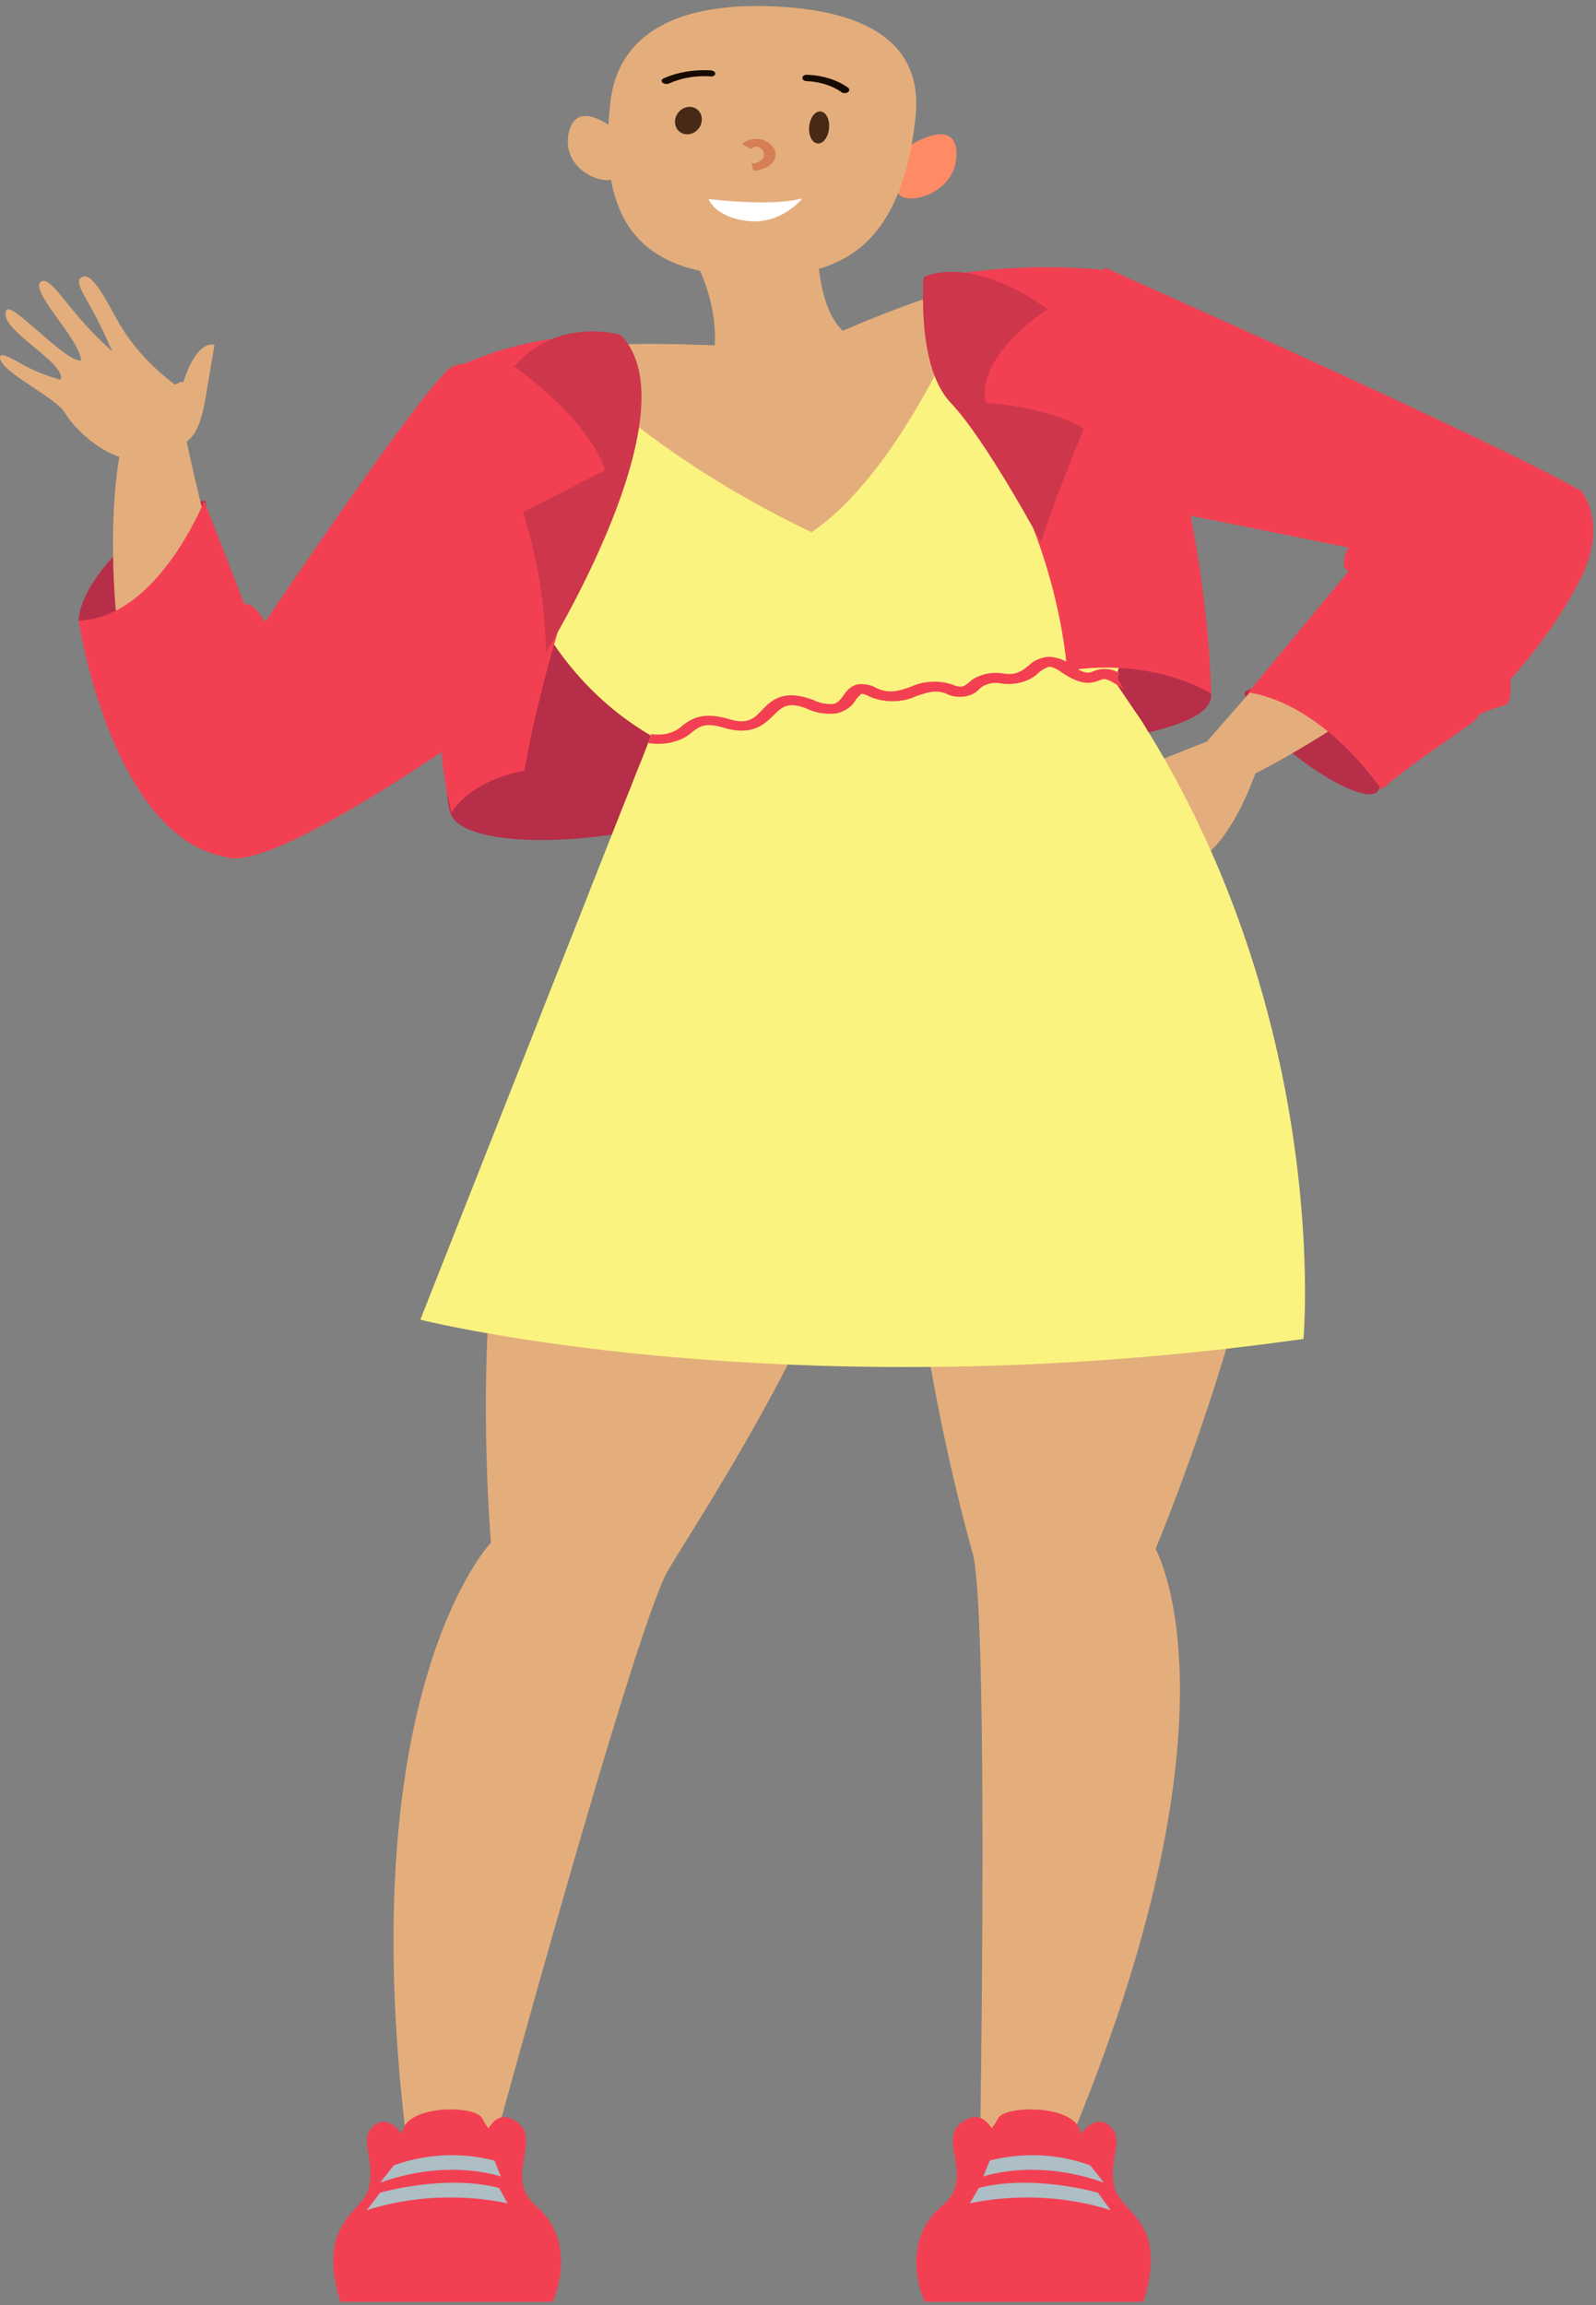 <svg xmlns="http://www.w3.org/2000/svg" width="277" height="400" version="1.1" id="svg80" fill="none"><rect width="100%" height="100%" fill="#808080" stroke="none"/><path d="M239.099 137.34c-3.069 3.263-23.074-10.882-23.074-17.277 0 0 18.067-9.642 26.143-6.118 8.076 3.524-3.069 23.395-3.069 23.395z" id="path2" fill="#b72e48" stroke-width=".827"/><path d="M226.066 109.655l-16.583 19.015-16.722 6.608s3.456 11.409 11.202 14.182c7.746 2.773 13.916-15.244 13.916-15.244s24.746-12.312 34.788-26.368c10.043-14.055-26.601 1.807-26.601 1.807z" id="path4" fill="#e4ae7c" stroke-width=".827"/><path d="M191.598 46.373s67.062 29.772 82.857 38.836c0 0 4.625 5.447 0 14.958-3.153 6.202-7.286 12.148-12.326 17.729 0 0 .37 3.998-.786 4.396-1.156.398-4.995 1.45-4.995 2.246s-10.036 6.738-16.581 12.489c0 0-9.735-14.735-23.124-16.87l17.413-21.01c-.392-.258-.679-.582-.833-.94-.057-1.09.227-2.177.833-3.186l-35.52-7.168z" id="path6" fill="#f24052" stroke-width=".827"/><path d="M35.732 86.973c-6.196-.909-21.8 12.138-22.1 20.863l20.805 7.72z" id="path8" fill="#b72e48" stroke-width=".827"/><path d="M78.6 63.575c-4.711 1.747-49.847 70.065-49.847 70.065s1.448 13.711 11.215 15.252c9.767 1.541 47.962-26.215 47.962-26.215s9.698-65.982-9.33-59.102z" id="path10" fill="#f24052" stroke-width=".827"/><path d="M25.2 129.046c-5.646-10.876-7.473-41.17-3.345-54.84l10.155.634s6.667 32.946 13.5 43.044c6.833 10.098 5.67 18.29-3.963 22.34-9.632 4.048-15.16-8.892-16.347-11.178z" id="path12" fill="#e4ae7c" stroke-width=".827"/><path d="M37.222 59.868l-1.485 8.846c-1.484 8.845-3.534 8.172-9.612 10.592-5.702 2.276-12.935-4.343-14.82-7.612C9.679 68.922.444 64.74.019 62.208c-.188-1.026.99-.657 3.652.913 2.059 1.175 4.382 2.116 6.88 2.789.99-3.045-11.238-8.926-9.424-12.083.872-1.602 10.107 8.958 12.887 8.733 0 0 .519-1.073-3.392-6.41-2.239-3.092-4.595-6.265-3.605-7.178 1.814-1.603 4.854 5.416 12.44 11.954 0 0-1.531-3.606-3.299-6.89-1.625-2.997-3.604-5.69-1.578-6.058 1.65-.304 4.005 4.423 5.678 7.388 2.155 3.977 5.348 7.657 9.424 10.864.552.446 1.15.863 1.79 1.25 2.522-8.99 5.75-7.612 5.75-7.612z" id="path14" fill="#e4ae7c" stroke-width=".827"/><path d="M33.406 67.475s-4.832 2.21-5 5.14c-.442-.552-.71-1.155-.79-1.775a3.17 3.17 0 01.324-1.835c.295-.591.767-1.14 1.39-1.612.623-.472 1.385-.86 2.24-1.14.566.436 1.18.844 1.836 1.222z" id="path16" fill="#e4ae7c" stroke-width=".827"/><path d="M78.14 140.982c1.943 6.98 30.242 6.388 50.138-2.14 19.896-8.527 82.673-7.345 81.924-18.332-.749-10.988-84.99-44.715-84.99-44.715s-53.485 42.127-47.072 65.187z" id="path18" fill="#b72e48" stroke-width=".827"/><path d="M70.282 369.114l15.633 2.497s24.436-89.661 30.057-99.14c4.831-8.173 25.551-39.44 32.333-63.452a35.031 35.031 0 005.366-.525l2.323-.334 2.323-.334c.58 23.934 8.176 53.45 10.499 61.72 2.81 10.034 1.3 101.301 1.3 101.301l16.051-.365c30.452-73.902 14.378-101.668 14.378-101.668s27.874-66.522 18.025-89.979c-3.016-7.132-6.765-14.11-11.219-20.88-.325-.494-.627-.97-.975-1.432-4.089-6.197-8.832-12.182-14.193-17.907l-32.635 2.8-.302-.367-.953.127v6.982l-4.134-.143h-.929l-13.542-.493h-1.859l-11.846-.43s-7.108 7.745-17.235 20.197l-1.138 1.432a568.222 568.222 0 00-11.614 14.948c-16.26 21.708-10.778 84.016-10.778 84.016s-23.81 24.888-14.936 101.429z" id="path20" fill="#e4ae7c" stroke-width=".827"/><path d="M182.293 140.705c.114.16 8.415 13.979 25.59 16.997-.321-.498-.619-.98-.963-1.445-15.409-3.355-22.93-15.857-22.93-16.05z" id="path22" fill="#6097b2" stroke-width=".827"/><path d="M107.849 168.835c19.353-2.895 29.225-17.015 31.854-21.372.462-.789.692-1.255.715-1.287l-1.637-.402s-.323.643-.923 1.608c-2.768 4.47-11.833 16.837-28.878 19.99z" id="path24" fill="#6097b2" stroke-width=".827"/><path d="M154.376 208.595l2.352-.334c5.706-7.626 9.867-15.739 12.368-24.117 6.161-18.485-7.853-38.18-7.995-38.37l-1.599.525c.142.19 13.898 19.519 7.878 37.59-.259.764-.517 1.512-.776 2.228l-.423 1.161c-2.517 7.429-6.487 14.597-11.805 21.317z" id="path26" fill="#6097b2" stroke-width=".827"/><path d="M166.919 187.124h.252l-.114-1.199a5.077 5.077 0 01-1.569-.276 3.763 3.763 0 01-1.251-.715c-1.146-.896-3.575-3.773-1.604-10.824 2.636-9.464-7.403-26.042-7.839-26.746l-1.581.48c0 .16 10.268 16.93 7.724 26.043-2.04 7.29.39 10.551 2.017 11.846a5.54 5.54 0 001.769.991c.684.24 1.432.376 2.196.4z" id="path28" fill="#6097b2" stroke-width=".827"/><path d="M125.979 146.892c11.246 2.246 23.106 2.665 34.631 1.223 11.525-1.442 22.397-4.705 31.745-9.528 0 0 5.977-83.888-5.395-89.51-4.977-2.46-14.792-.492-24.258 2.51-8.303 2.758-16.288 5.943-23.885 9.527 0 0-21.187-2.049-37.885-.794-10.629.778-19.42 2.906-19.815 7.717-1.117 12.243 44.862 78.855 44.862 78.855z" id="path30" fill="#e4ae7c" stroke-width=".827"/><path d="M99.707 60.211c7.178-.52 8.507 3.256 15.685 5.096a136.02 136.02 0 0019.089 3.467c3.263.212 4.987 3.045 4.987 3.045s1.166-3.826 2.937-4.152c1.771-.325 16.944-11.005 20.114-16.524-8.322 2.828-16.323 6.094-23.936 9.768 0 0-21.233-2.1-37.967-.814z" id="path32" fill="#e4ae7c" stroke-width=".827"/><path d="M193.4 379.486c-1.005-4.569 1.496-7.805-.28-10.01-2.712-3.396-5.564.904-5.564.904-.234-5.188-13.021-5.172-14.307-2.809a12.928 12.928 0 01-1.122 1.746c-.794-1.238-2.15-2.46-3.904-1.746-6.826 2.777 1.66 9.947-4.675 15.167-7.901 6.647-3.039 16.705-3.039 16.705h37.917c4.535-14.103-4.044-15.42-5.026-19.957z" id="path34" fill="#f24052" stroke-width=".827"/><path d="M170.661 377.699s9.013-3.24 20.937 1.07l-2.347-2.982c-2.651-1.007-5.588-1.605-8.607-1.754a29.612 29.612 0 00-8.88.896z" id="path36" fill="#adbec4" stroke-width=".827"/><path d="M168.334 382.335c8.078-1.681 16.797-1.251 24.427 1.205l-2.202-3.036s-11.193-3.271-20.672-.83z" id="path38" fill="#adbec4" stroke-width=".827"/><path d="M64.067 379.486c.956-4.569-1.455-7.805.25-10.01 2.639-3.396 5.436.904 5.436.904.228-5.188 12.669-5.172 13.92-2.809.31.598.674 1.181 1.091 1.746.774-1.238 2.093-2.46 3.776-1.746 6.664 2.777-1.615 9.947 4.435 15.167 7.71 6.647 2.957 16.705 2.957 16.705H59.064c-4.322-14.103 4.048-15.42 5.003-19.957z" id="path40" fill="#f24052" stroke-width=".827"/><path d="M86.912 377.7s-9-3.239-20.937 1.068l2.35-2.98c2.653-1.008 5.593-1.606 8.616-1.755a29.655 29.655 0 018.89.898z" id="path42" fill="#adbec4" stroke-width=".827"/><path d="M88.075 382.335c-8.077-1.683-16.797-1.253-24.426 1.205l2.317-3.036s11.194-3.271 20.65-.83z" id="path44" fill="#adbec4" stroke-width=".827"/><path d="M142.144 32.882s-2.72 22.69 6.417 25.923c0 0-6.742 8.604-24.829 3.377 0 0 3.068-11.675-8.881-25.521-8.021-9.279 27.293-3.78 27.293-3.78z" id="path46" fill="#e4ae7c" stroke-width=".827"/><path d="M106.609 22.404s-6.377-5.378-7.84.411c-1.682 6.707 6.551 9.886 8.386 7.83 1.834-2.057-.546-8.241-.546-8.241z" id="path48" fill="#e4ae7c" stroke-width=".827"/><path d="M158.177 25.102s7.579-4.811 7.824 1.34c.29 7.11-8.649 9.473-10.12 7.126-1.472-2.348 2.296-8.466 2.296-8.466z" id="path50" fill="#ff8b66" stroke-width=".827"/><path d="M128.36 47.873c-16.386-.834-24.86-8.51-22.425-30.126C107.199 6.61 116.422.207 134.797 1.135c18.376.928 25.352 8.18 24.088 19.334-2.622 23.204-13.577 28.27-30.525 27.404z" id="path52" fill="#e4ae7c" stroke-width=".827"/><path d="M146.946 16.097a1.08 1.08 0 01-.514.047.878.878 0 01-.442-.19c-1.597-1.113-3.727-1.778-5.983-1.87a1.078 1.078 0 01-.301-.053.834.834 0 01-.249-.13.56.56 0 01-.158-.188.407.407 0 01-.043-.215.411.411 0 01.07-.208.603.603 0 01.181-.174.88.88 0 01.264-.11c.097-.024.201-.035.304-.03 2.71.09 5.267.901 7.144 2.265.133.116.195.264.174.412-.021.148-.124.285-.288.38z" id="path54" fill="#170a00" stroke-width=".827"/><path d="M123.681 13.245c-.154.03-.32.03-.474 0-2.459-.135-4.914.28-6.906 1.168a1.214 1.214 0 01-.61.152c-.229 0-.448-.054-.611-.152-.162-.101-.252-.238-.252-.38 0-.14.09-.277.252-.379 2.36-1.1 5.318-1.615 8.277-1.441.229.018.438.09.582.2.144.111.212.251.191.392a.376.376 0 01-.124.258.808.808 0 01-.325.182z" id="path56" fill="#170a00" stroke-width=".827"/><path d="M143.89 22.233c-.118 1.536-1.001 2.736-1.962 2.666-.962-.07-1.629-1.36-1.492-2.895.138-1.536 1.001-2.736 1.963-2.666.961.07 1.629 1.36 1.491 2.895z" id="path58" fill="#462917" stroke-width=".827"/><path d="M121.784 21.024c-.157 1.316-1.336 2.345-2.62 2.285-1.283-.06-2.148-1.165-1.991-2.482.157-1.316 1.363-2.345 2.62-2.284 1.258.06 2.175 1.165 1.991 2.481z" id="path60" fill="#462917" stroke-width=".827"/><path d="M122.971 34.533s10.578 1.38 16.284-.088c0 0-3.698 4.607-9.501 3.903-1.625-.176-3.13-.63-4.334-1.306-1.204-.677-2.054-1.549-2.449-2.51z" id="path62" fill="#fff" stroke-width=".827"/><path d="M132.124 29.396a7.01 7.01 0 01-1.34.278l-.368-1.287c.552-.018 1.075-.167 1.475-.42.4-.251.651-.59.706-.953a1.153 1.153 0 00-.202-.883c-.191-.277-.494-.512-.875-.681-.342 0-.71 0-1.13.417l-1.603-.817c.344-.382.877-.674 1.509-.826a4.34 4.34 0 011.96-.009c.79.273 1.435.699 1.849 1.22.413.523.575 1.116.463 1.7-.055.49-.313.959-.744 1.357s-1.019.711-1.7.904z" id="path64" fill="#d67f54" stroke-width=".827"/><path d="M226.227 232.344c-89.673 12.668-153.273-3.34-153.273-3.34l35.687-90.368.652-1.583.792-2.043.675-1.71.442-1.077.675-1.694.559-1.441.559-1.425-.233-.143C81.264 108.85 83.36 65.069 83.36 65.069c1.25-1.396 2.944-2.584 4.959-3.474 2.014-.891 4.298-1.462 6.68-1.672 12.092 12.712 27.661 23.727 45.861 32.445 17.064-11.639 29.1-44.036 29.1-44.036 3.104-.921 6.496-1.305 9.872-1.117 3.375.188 6.63.941 9.473 2.193 18.624 20.079 6.472 61.501 4.423 67.962l-.279.855a49.76 49.76 0 011.164 1.694l.768 1.125c.769 1.14 1.513 2.264 2.328 3.404.489.744.955 1.489 1.397 2.249.908 1.44 1.769 2.881 2.607 4.338 29.123 50.45 24.514 101.31 24.514 101.31z" id="path66" fill="#fbf37f" stroke-width=".827"/><path d="M195.088 119.552l-1.92-1.127c-1.334-.767-1.685-.637-2.341-.36-1.545.572-3.183.916-6.531-1.371-1.24-.866-1.943-1.013-2.224-.98-.28.033-1.123.457-1.779.98-.677.727-1.647 1.298-2.789 1.641a8.851 8.851 0 01-3.625.287 4.898 4.898 0 00-2.242.039c-.72.186-1.331.534-1.737.99a3.57 3.57 0 01-1.142.815 5.056 5.056 0 01-1.519.421 5.6 5.6 0 01-1.632-.046 4.799 4.799 0 01-1.466-.505c-1.662-.637-2.996-.245-5.056.441-1.234.59-2.695.905-4.19.905-1.495 0-2.956-.316-4.19-.905-.843-.424-1.171-.375-1.194-.375-.023 0-.702.62-.983 1.029-.269.522-.69 1-1.238 1.403a6.238 6.238 0 01-1.946.933 9.7 9.7 0 01-2.734-.01 8.552 8.552 0 01-2.509-.758c-3.348-1.308-4.308-.376-5.876 1.16-1.568 1.535-3.652 3.592-8.638 2.122-3.183-.93-4.049-.294-5.477.768-.673.624-1.542 1.13-2.541 1.482a9.949 9.949 0 01-3.218.544c-.62-.001-1.239-.04-1.849-.115l.562-1.47-.234-.147c1.022.2 2.109.172 3.107-.08.999-.252 1.86-.715 2.464-1.325 1.521-1.126 3.394-2.531 8.099-1.16 3.254.965 4.284 0 5.829-1.632 1.545-1.634 3.745-3.66 8.919-1.634.989.497 2.205.724 3.417.637.796-.18 1.264-.833 1.756-1.52.492-.685 1.194-1.633 2.505-1.877a5.508 5.508 0 011.666.07 4.595 4.595 0 011.471.55c2.223 1.079 3.885.523 5.992-.18 1.047-.508 2.269-.813 3.54-.882a9.897 9.897 0 013.693.49c1.616.637 1.896.393 2.856-.342.682-.67 1.643-1.18 2.752-1.456a8.147 8.147 0 013.452-.096c2.036.277 3.043-.49 4.19-1.405a4.67 4.67 0 011.488-1.02 6.54 6.54 0 011.953-.515 7.677 7.677 0 012.187.438c.68.247 1.281.586 1.769 1 2.341 1.632 2.996 1.404 3.769 1.11.691-.321 1.518-.467 2.345-.413.826.053 1.601.303 2.196.707l-.281.882c.351.686.749 1.274 1.124 1.862z" id="path68" fill="#f24052" stroke-width=".827"/><path d="M160.259 48.517c-.51 7.547 1.927 15.05 7.059 21.737 16.55 21.133 17.87 46.154 17.87 46.154a41.678 41.678 0 0113.183-.059c4.342.68 8.394 2.042 11.838 3.978 0 0-.417-41.522-18.517-73.492-10.533-.975-21.249-.402-31.433 1.682z" id="path70" fill="#f24052" stroke-width=".827"/><path d="M107.935 58.553s7.084 11.274-3.944 32.582c-8.5 16.617-13.01 42.616-13.01 42.616-2.776.502-5.352 1.412-7.541 2.666-2.19 1.254-3.937 2.82-5.116 4.585-7.391-32.375 10.059-28.623.307-76.947 0 0 13.294-7.172 29.304-5.502z" id="path72" fill="#f24052" stroke-width=".827"/><path d="M107.713 58.11s-10.94-3.298-18.475 5.512c0 0 12.643 8.619 15.793 17.971l-14.254 7.28c2.502 7.99 3.838 16.128 3.99 24.297 0 0 25.893-41.917 12.946-55.06z" id="path74" fill="#ce364c" stroke-width=".827"/><path d="M160.334 48.072s7.672-4.226 21.514 5.599c0 0-12.544 7.83-10.746 16.252 0 0 10.564.494 17.007 4.481 0 0-5.419 13.03-7.445 19.682 0 0-9.539-17.752-15.641-24.163-6.101-6.412-4.689-21.85-4.689-21.85z" id="path76" fill="#ce364c" stroke-width=".827"/><path d="M35.448 86.928s-8.124 20.41-21.817 20.76c0 0 6.002 39.679 27.385 41.266 0 0 13.35-16.348 8.946-31.013-4.404-14.665-7.53-13.078-7.53-13.078z" id="path78" fill="#f24052" stroke-width=".827"/></svg>